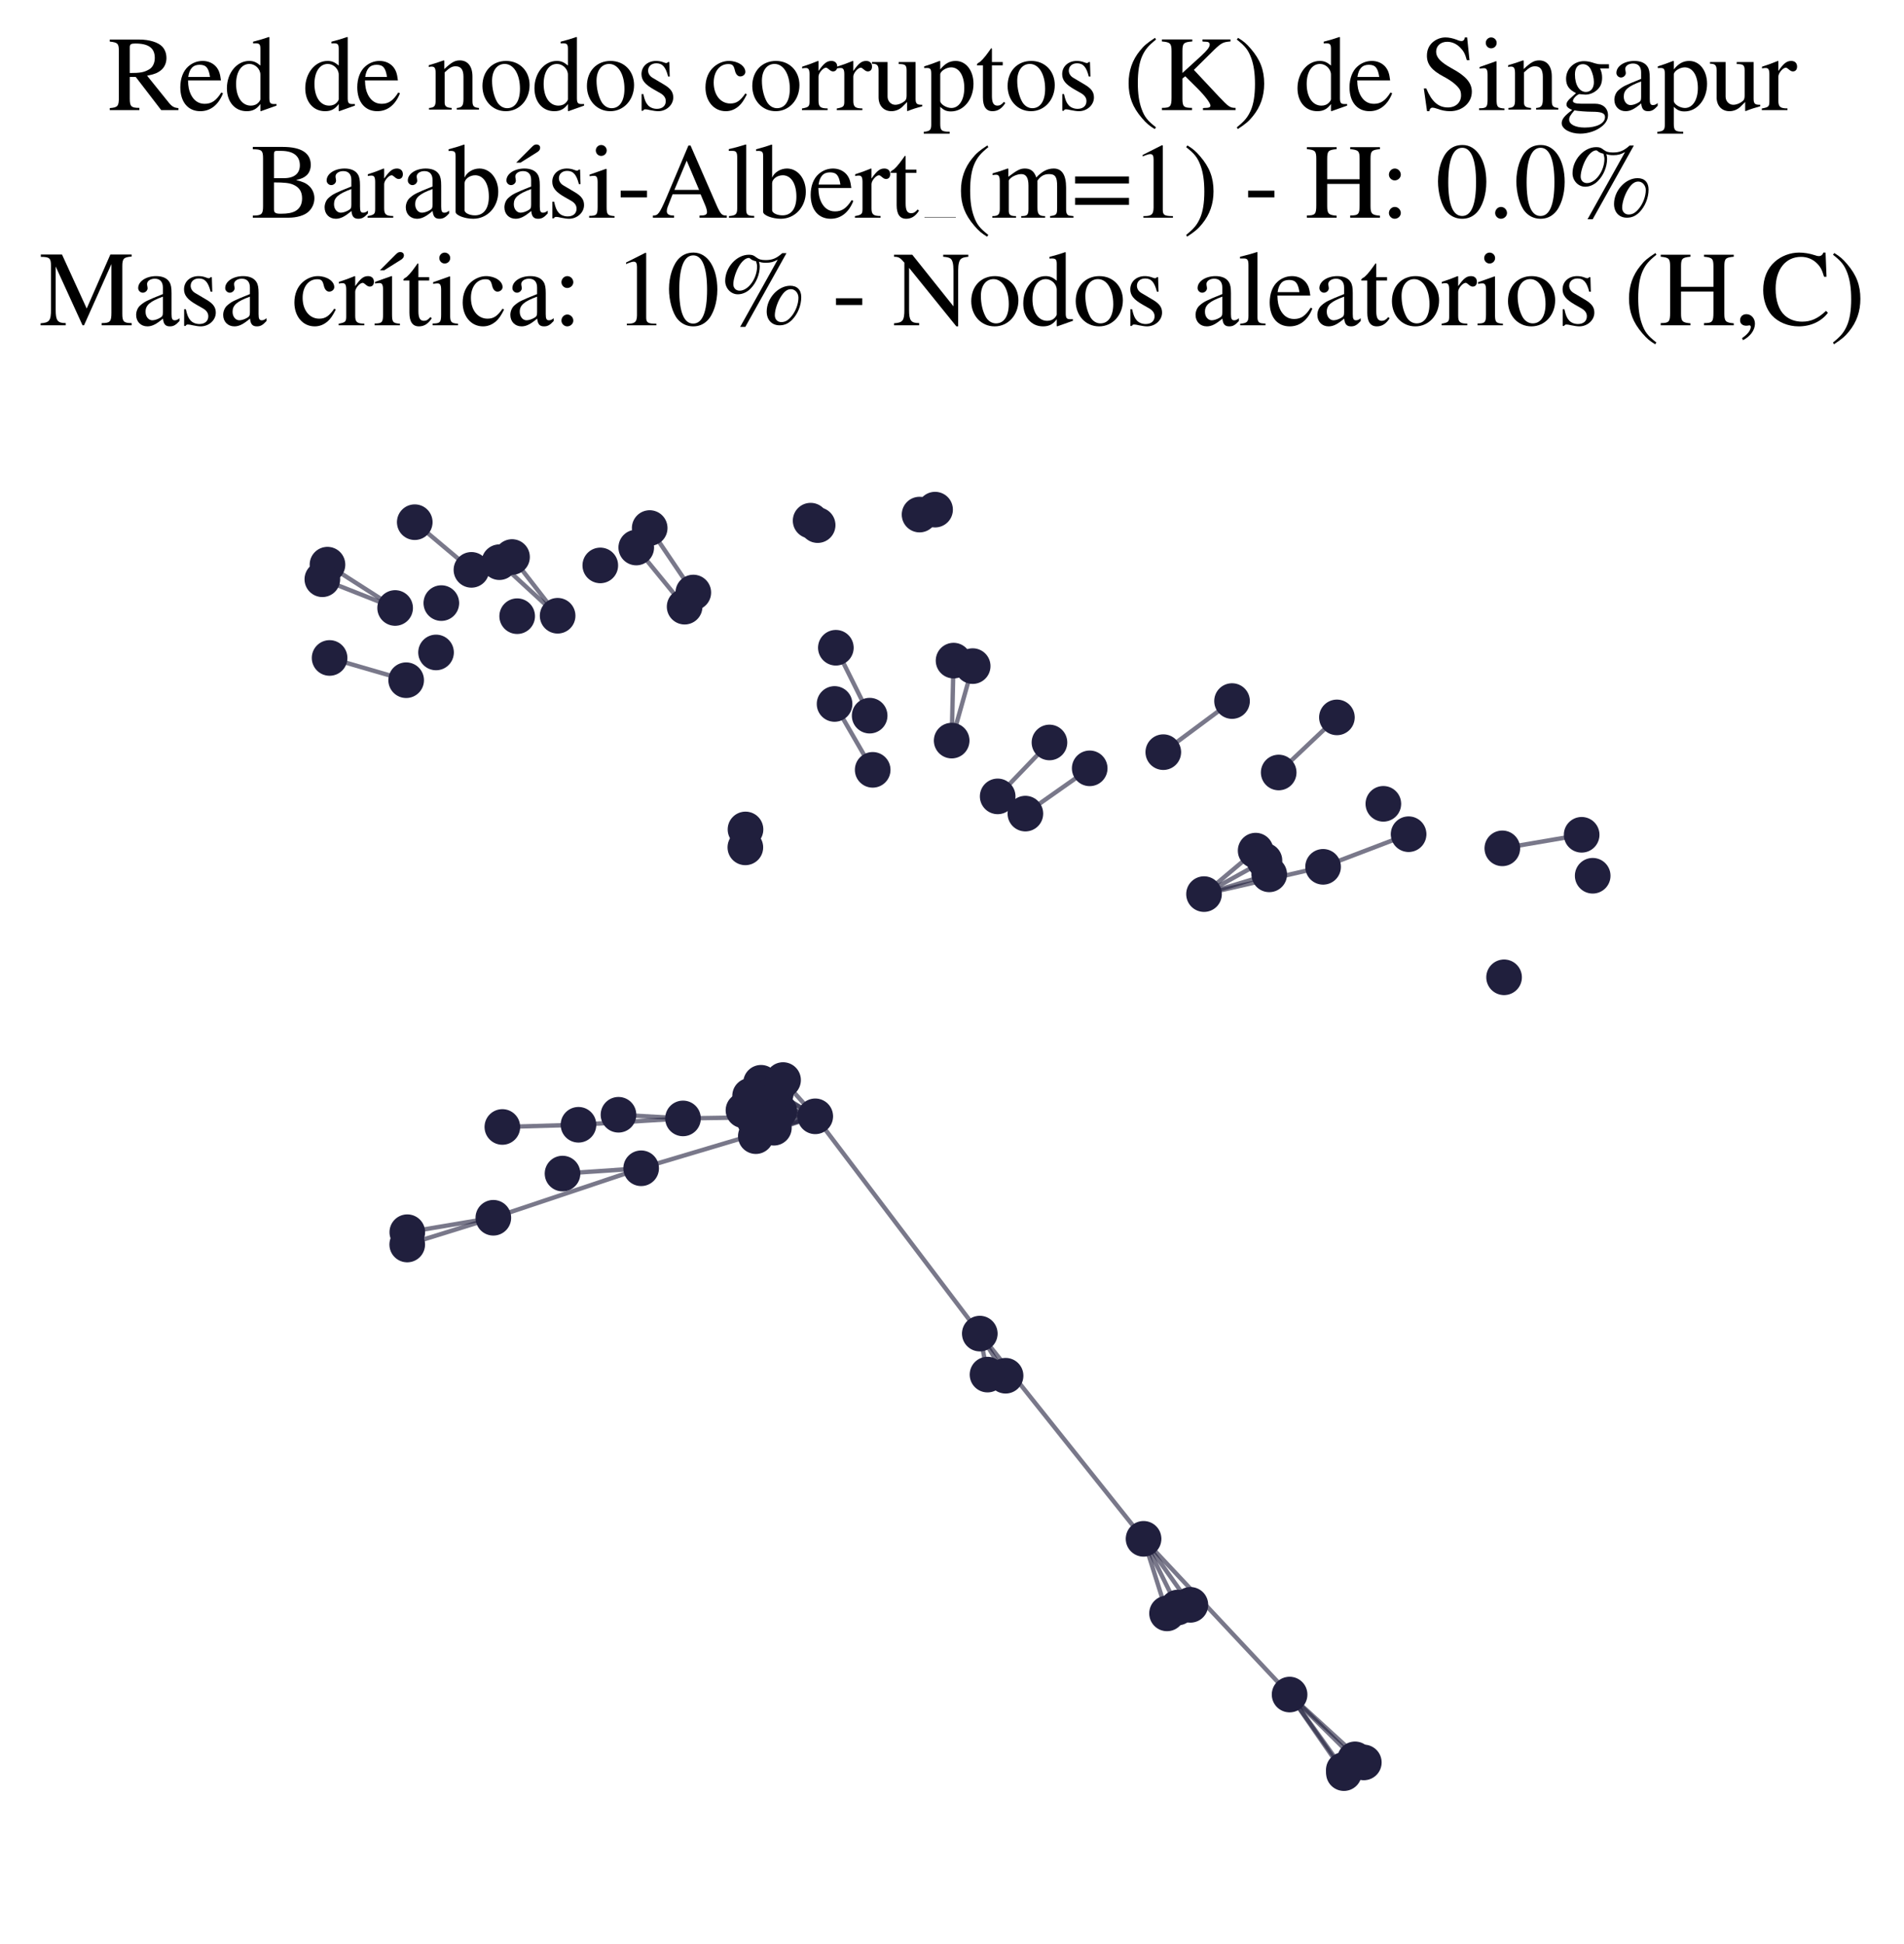 <?xml version="1.0" encoding="utf-8" standalone="no"?>
<!DOCTYPE svg PUBLIC "-//W3C//DTD SVG 1.1//EN"
  "http://www.w3.org/Graphics/SVG/1.1/DTD/svg11.dtd">
<svg xmlns:xlink="http://www.w3.org/1999/xlink" width="174.312pt" height="177.988pt" viewBox="0 0 174.312 177.988" xmlns="http://www.w3.org/2000/svg" version="1.1">
 <defs>
  <style type="text/css">*{stroke-linejoin: round; stroke-linecap: butt}</style>
 </defs>
 <g id="figure_1">
  <g id="patch_1">
   <path d="M 0 177.988 
L 174.312 177.988 
L 174.312 -0 
L 0 -0 
z
" style="fill: #ffffff"/>
  </g>
  <g id="axes_1">
   <g id="LineCollection_1">
    <path d="M 74.637 102.219 
L 69.674 99.147 
" clip-path="url(#p2486a48720)" style="fill: none; stroke: #201f3d; stroke-opacity: 0.6; stroke-width: 0.4"/>
    <path d="M 74.637 102.219 
L 58.698 106.976 
" clip-path="url(#p2486a48720)" style="fill: none; stroke: #201f3d; stroke-opacity: 0.6; stroke-width: 0.4"/>
    <path d="M 74.637 102.219 
L 68.672 100.341 
" clip-path="url(#p2486a48720)" style="fill: none; stroke: #201f3d; stroke-opacity: 0.6; stroke-width: 0.4"/>
    <path d="M 74.637 102.219 
L 62.529 102.411 
" clip-path="url(#p2486a48720)" style="fill: none; stroke: #201f3d; stroke-opacity: 0.6; stroke-width: 0.4"/>
    <path d="M 74.637 102.219 
L 89.701 122.115 
" clip-path="url(#p2486a48720)" style="fill: none; stroke: #201f3d; stroke-opacity: 0.6; stroke-width: 0.4"/>
    <path d="M 74.637 102.219 
L 68.065 101.669 
" clip-path="url(#p2486a48720)" style="fill: none; stroke: #201f3d; stroke-opacity: 0.6; stroke-width: 0.4"/>
    <path d="M 74.637 102.219 
L 71.349 101.745 
" clip-path="url(#p2486a48720)" style="fill: none; stroke: #201f3d; stroke-opacity: 0.6; stroke-width: 0.4"/>
    <path d="M 74.637 102.219 
L 69.197 104.035 
" clip-path="url(#p2486a48720)" style="fill: none; stroke: #201f3d; stroke-opacity: 0.6; stroke-width: 0.4"/>
    <path d="M 74.637 102.219 
L 69.11 102.649 
" clip-path="url(#p2486a48720)" style="fill: none; stroke: #201f3d; stroke-opacity: 0.6; stroke-width: 0.4"/>
    <path d="M 74.637 102.219 
L 71.028 100.102 
" clip-path="url(#p2486a48720)" style="fill: none; stroke: #201f3d; stroke-opacity: 0.6; stroke-width: 0.4"/>
    <path d="M 74.637 102.219 
L 71.69 98.898 
" clip-path="url(#p2486a48720)" style="fill: none; stroke: #201f3d; stroke-opacity: 0.6; stroke-width: 0.4"/>
    <path d="M 74.637 102.219 
L 70.002 101.039 
" clip-path="url(#p2486a48720)" style="fill: none; stroke: #201f3d; stroke-opacity: 0.6; stroke-width: 0.4"/>
    <path d="M 74.637 102.219 
L 70.85 103.264 
" clip-path="url(#p2486a48720)" style="fill: none; stroke: #201f3d; stroke-opacity: 0.6; stroke-width: 0.4"/>
    <path d="M 114.955 77.89 
L 110.229 81.871 
" clip-path="url(#p2486a48720)" style="fill: none; stroke: #201f3d; stroke-opacity: 0.6; stroke-width: 0.4"/>
    <path d="M 124.858 161.382 
L 118.063 155.167 
" clip-path="url(#p2486a48720)" style="fill: none; stroke: #201f3d; stroke-opacity: 0.6; stroke-width: 0.4"/>
    <path d="M 123.036 162.361 
L 118.063 155.167 
" clip-path="url(#p2486a48720)" style="fill: none; stroke: #201f3d; stroke-opacity: 0.6; stroke-width: 0.4"/>
    <path d="M 96.079 67.986 
L 91.338 72.923 
" clip-path="url(#p2486a48720)" style="fill: none; stroke: #201f3d; stroke-opacity: 0.6; stroke-width: 0.4"/>
    <path d="M 79.895 70.493 
L 76.405 64.46 
" clip-path="url(#p2486a48720)" style="fill: none; stroke: #201f3d; stroke-opacity: 0.6; stroke-width: 0.4"/>
    <path d="M 117.065 70.736 
L 122.395 65.69 
" clip-path="url(#p2486a48720)" style="fill: none; stroke: #201f3d; stroke-opacity: 0.6; stroke-width: 0.4"/>
    <path d="M 116.2 80.063 
L 110.229 81.871 
" clip-path="url(#p2486a48720)" style="fill: none; stroke: #201f3d; stroke-opacity: 0.6; stroke-width: 0.4"/>
    <path d="M 58.698 106.976 
L 45.165 111.508 
" clip-path="url(#p2486a48720)" style="fill: none; stroke: #201f3d; stroke-opacity: 0.6; stroke-width: 0.4"/>
    <path d="M 58.698 106.976 
L 51.5 107.461 
" clip-path="url(#p2486a48720)" style="fill: none; stroke: #201f3d; stroke-opacity: 0.6; stroke-width: 0.4"/>
    <path d="M 121.129 79.374 
L 110.229 81.871 
" clip-path="url(#p2486a48720)" style="fill: none; stroke: #201f3d; stroke-opacity: 0.6; stroke-width: 0.4"/>
    <path d="M 121.129 79.374 
L 128.958 76.386 
" clip-path="url(#p2486a48720)" style="fill: none; stroke: #201f3d; stroke-opacity: 0.6; stroke-width: 0.4"/>
    <path d="M 45.165 111.508 
L 37.289 112.83 
" clip-path="url(#p2486a48720)" style="fill: none; stroke: #201f3d; stroke-opacity: 0.6; stroke-width: 0.4"/>
    <path d="M 45.165 111.508 
L 37.282 113.958 
" clip-path="url(#p2486a48720)" style="fill: none; stroke: #201f3d; stroke-opacity: 0.6; stroke-width: 0.4"/>
    <path d="M 52.96 102.993 
L 62.529 102.411 
" clip-path="url(#p2486a48720)" style="fill: none; stroke: #201f3d; stroke-opacity: 0.6; stroke-width: 0.4"/>
    <path d="M 52.96 102.993 
L 45.991 103.194 
" clip-path="url(#p2486a48720)" style="fill: none; stroke: #201f3d; stroke-opacity: 0.6; stroke-width: 0.4"/>
    <path d="M 93.874 74.501 
L 99.763 70.355 
" clip-path="url(#p2486a48720)" style="fill: none; stroke: #201f3d; stroke-opacity: 0.6; stroke-width: 0.4"/>
    <path d="M 37.185 62.285 
L 30.175 60.248 
" clip-path="url(#p2486a48720)" style="fill: none; stroke: #201f3d; stroke-opacity: 0.6; stroke-width: 0.4"/>
    <path d="M 62.678 55.552 
L 58.249 50.136 
" clip-path="url(#p2486a48720)" style="fill: none; stroke: #201f3d; stroke-opacity: 0.6; stroke-width: 0.4"/>
    <path d="M 108.981 146.951 
L 104.694 140.907 
" clip-path="url(#p2486a48720)" style="fill: none; stroke: #201f3d; stroke-opacity: 0.6; stroke-width: 0.4"/>
    <path d="M 87.126 67.816 
L 89.05 60.994 
" clip-path="url(#p2486a48720)" style="fill: none; stroke: #201f3d; stroke-opacity: 0.6; stroke-width: 0.4"/>
    <path d="M 87.126 67.816 
L 87.299 60.491 
" clip-path="url(#p2486a48720)" style="fill: none; stroke: #201f3d; stroke-opacity: 0.6; stroke-width: 0.4"/>
    <path d="M 36.175 55.672 
L 29.981 51.704 
" clip-path="url(#p2486a48720)" style="fill: none; stroke: #201f3d; stroke-opacity: 0.6; stroke-width: 0.4"/>
    <path d="M 36.175 55.672 
L 29.511 53.041 
" clip-path="url(#p2486a48720)" style="fill: none; stroke: #201f3d; stroke-opacity: 0.6; stroke-width: 0.4"/>
    <path d="M 43.16 52.181 
L 37.971 47.815 
" clip-path="url(#p2486a48720)" style="fill: none; stroke: #201f3d; stroke-opacity: 0.6; stroke-width: 0.4"/>
    <path d="M 79.618 65.531 
L 76.523 59.312 
" clip-path="url(#p2486a48720)" style="fill: none; stroke: #201f3d; stroke-opacity: 0.6; stroke-width: 0.4"/>
    <path d="M 106.5 68.873 
L 112.794 64.194 
" clip-path="url(#p2486a48720)" style="fill: none; stroke: #201f3d; stroke-opacity: 0.6; stroke-width: 0.4"/>
    <path d="M 62.529 102.411 
L 56.623 102.076 
" clip-path="url(#p2486a48720)" style="fill: none; stroke: #201f3d; stroke-opacity: 0.6; stroke-width: 0.4"/>
    <path d="M 89.701 122.115 
L 104.694 140.907 
" clip-path="url(#p2486a48720)" style="fill: none; stroke: #201f3d; stroke-opacity: 0.6; stroke-width: 0.4"/>
    <path d="M 89.701 122.115 
L 90.407 125.869 
" clip-path="url(#p2486a48720)" style="fill: none; stroke: #201f3d; stroke-opacity: 0.6; stroke-width: 0.4"/>
    <path d="M 89.701 122.115 
L 92.062 125.973 
" clip-path="url(#p2486a48720)" style="fill: none; stroke: #201f3d; stroke-opacity: 0.6; stroke-width: 0.4"/>
    <path d="M 110.229 81.871 
L 115.763 78.802 
" clip-path="url(#p2486a48720)" style="fill: none; stroke: #201f3d; stroke-opacity: 0.6; stroke-width: 0.4"/>
    <path d="M 106.843 147.735 
L 104.694 140.907 
" clip-path="url(#p2486a48720)" style="fill: none; stroke: #201f3d; stroke-opacity: 0.6; stroke-width: 0.4"/>
    <path d="M 51.051 56.383 
L 45.718 51.478 
" clip-path="url(#p2486a48720)" style="fill: none; stroke: #201f3d; stroke-opacity: 0.6; stroke-width: 0.4"/>
    <path d="M 51.051 56.383 
L 46.877 51.005 
" clip-path="url(#p2486a48720)" style="fill: none; stroke: #201f3d; stroke-opacity: 0.6; stroke-width: 0.4"/>
    <path d="M 123.025 162.069 
L 118.063 155.167 
" clip-path="url(#p2486a48720)" style="fill: none; stroke: #201f3d; stroke-opacity: 0.6; stroke-width: 0.4"/>
    <path d="M 144.801 76.44 
L 137.538 77.681 
" clip-path="url(#p2486a48720)" style="fill: none; stroke: #201f3d; stroke-opacity: 0.6; stroke-width: 0.4"/>
    <path d="M 63.473 54.256 
L 59.48 48.352 
" clip-path="url(#p2486a48720)" style="fill: none; stroke: #201f3d; stroke-opacity: 0.6; stroke-width: 0.4"/>
    <path d="M 104.694 140.907 
L 118.063 155.167 
" clip-path="url(#p2486a48720)" style="fill: none; stroke: #201f3d; stroke-opacity: 0.6; stroke-width: 0.4"/>
    <path d="M 104.694 140.907 
L 107.814 147.2 
" clip-path="url(#p2486a48720)" style="fill: none; stroke: #201f3d; stroke-opacity: 0.6; stroke-width: 0.4"/>
    <path d="M 118.063 155.167 
L 124.052 161.099 
" clip-path="url(#p2486a48720)" style="fill: none; stroke: #201f3d; stroke-opacity: 0.6; stroke-width: 0.4"/>
   </g>
   <g id="PathCollection_1">
    <defs>
     <path id="m65f8887733" d="M 0 1.581 
C 0.419 1.581 0.822 1.415 1.118 1.118 
C 1.415 0.822 1.581 0.419 1.581 0 
C 1.581 -0.419 1.415 -0.822 1.118 -1.118 
C 0.822 -1.415 0.419 -1.581 0 -1.581 
C -0.419 -1.581 -0.822 -1.415 -1.118 -1.118 
C -1.415 -0.822 -1.581 -0.419 -1.581 0 
C -1.581 0.419 -1.415 0.822 -1.118 1.118 
C -0.822 1.415 -0.419 1.581 0 1.581 
z
" style="stroke: #201f3d; stroke-width: 0.1"/>
    </defs>
    <g clip-path="url(#p2486a48720)">
     <use xlink:href="#m65f8887733" x="46.877" y="51.005" style="fill: #201f3d; stroke: #201f3d; stroke-width: 0.1"/>
     <use xlink:href="#m65f8887733" x="91.338" y="72.923" style="fill: #201f3d; stroke: #201f3d; stroke-width: 0.1"/>
     <use xlink:href="#m65f8887733" x="37.289" y="112.83" style="fill: #201f3d; stroke: #201f3d; stroke-width: 0.1"/>
     <use xlink:href="#m65f8887733" x="71.349" y="101.745" style="fill: #201f3d; stroke: #201f3d; stroke-width: 0.1"/>
     <use xlink:href="#m65f8887733" x="124.052" y="161.099" style="fill: #201f3d; stroke: #201f3d; stroke-width: 0.1"/>
     <use xlink:href="#m65f8887733" x="58.698" y="106.976" style="fill: #201f3d; stroke: #201f3d; stroke-width: 0.1"/>
     <use xlink:href="#m65f8887733" x="104.694" y="140.907" style="fill: #201f3d; stroke: #201f3d; stroke-width: 0.1"/>
     <use xlink:href="#m65f8887733" x="68.065" y="101.669" style="fill: #201f3d; stroke: #201f3d; stroke-width: 0.1"/>
     <use xlink:href="#m65f8887733" x="114.955" y="77.89" style="fill: #201f3d; stroke: #201f3d; stroke-width: 0.1"/>
     <use xlink:href="#m65f8887733" x="89.701" y="122.115" style="fill: #201f3d; stroke: #201f3d; stroke-width: 0.1"/>
     <use xlink:href="#m65f8887733" x="112.794" y="64.194" style="fill: #201f3d; stroke: #201f3d; stroke-width: 0.1"/>
     <use xlink:href="#m65f8887733" x="123.025" y="162.069" style="fill: #201f3d; stroke: #201f3d; stroke-width: 0.1"/>
     <use xlink:href="#m65f8887733" x="76.405" y="64.46" style="fill: #201f3d; stroke: #201f3d; stroke-width: 0.1"/>
     <use xlink:href="#m65f8887733" x="69.674" y="99.147" style="fill: #201f3d; stroke: #201f3d; stroke-width: 0.1"/>
     <use xlink:href="#m65f8887733" x="45.165" y="111.508" style="fill: #201f3d; stroke: #201f3d; stroke-width: 0.1"/>
     <use xlink:href="#m65f8887733" x="124.858" y="161.382" style="fill: #201f3d; stroke: #201f3d; stroke-width: 0.1"/>
     <use xlink:href="#m65f8887733" x="71.028" y="100.102" style="fill: #201f3d; stroke: #201f3d; stroke-width: 0.1"/>
     <use xlink:href="#m65f8887733" x="87.126" y="67.816" style="fill: #201f3d; stroke: #201f3d; stroke-width: 0.1"/>
     <use xlink:href="#m65f8887733" x="51.5" y="107.461" style="fill: #201f3d; stroke: #201f3d; stroke-width: 0.1"/>
     <use xlink:href="#m65f8887733" x="145.812" y="80.191" style="fill: #201f3d; stroke: #201f3d; stroke-width: 0.1"/>
     <use xlink:href="#m65f8887733" x="144.801" y="76.44" style="fill: #201f3d; stroke: #201f3d; stroke-width: 0.1"/>
     <use xlink:href="#m65f8887733" x="107.814" y="147.2" style="fill: #201f3d; stroke: #201f3d; stroke-width: 0.1"/>
     <use xlink:href="#m65f8887733" x="51.051" y="56.383" style="fill: #201f3d; stroke: #201f3d; stroke-width: 0.1"/>
     <use xlink:href="#m65f8887733" x="92.062" y="125.973" style="fill: #201f3d; stroke: #201f3d; stroke-width: 0.1"/>
     <use xlink:href="#m65f8887733" x="52.96" y="102.993" style="fill: #201f3d; stroke: #201f3d; stroke-width: 0.1"/>
     <use xlink:href="#m65f8887733" x="39.92" y="59.743" style="fill: #201f3d; stroke: #201f3d; stroke-width: 0.1"/>
     <use xlink:href="#m65f8887733" x="68.237" y="77.592" style="fill: #201f3d; stroke: #201f3d; stroke-width: 0.1"/>
     <use xlink:href="#m65f8887733" x="110.229" y="81.871" style="fill: #201f3d; stroke: #201f3d; stroke-width: 0.1"/>
     <use xlink:href="#m65f8887733" x="58.249" y="50.136" style="fill: #201f3d; stroke: #201f3d; stroke-width: 0.1"/>
     <use xlink:href="#m65f8887733" x="106.5" y="68.873" style="fill: #201f3d; stroke: #201f3d; stroke-width: 0.1"/>
     <use xlink:href="#m65f8887733" x="121.129" y="79.374" style="fill: #201f3d; stroke: #201f3d; stroke-width: 0.1"/>
     <use xlink:href="#m65f8887733" x="79.895" y="70.493" style="fill: #201f3d; stroke: #201f3d; stroke-width: 0.1"/>
     <use xlink:href="#m65f8887733" x="47.348" y="56.423" style="fill: #201f3d; stroke: #201f3d; stroke-width: 0.1"/>
     <use xlink:href="#m65f8887733" x="93.874" y="74.501" style="fill: #201f3d; stroke: #201f3d; stroke-width: 0.1"/>
     <use xlink:href="#m65f8887733" x="118.063" y="155.167" style="fill: #201f3d; stroke: #201f3d; stroke-width: 0.1"/>
     <use xlink:href="#m65f8887733" x="137.538" y="77.681" style="fill: #201f3d; stroke: #201f3d; stroke-width: 0.1"/>
     <use xlink:href="#m65f8887733" x="30.175" y="60.248" style="fill: #201f3d; stroke: #201f3d; stroke-width: 0.1"/>
     <use xlink:href="#m65f8887733" x="115.763" y="78.802" style="fill: #201f3d; stroke: #201f3d; stroke-width: 0.1"/>
     <use xlink:href="#m65f8887733" x="117.065" y="70.736" style="fill: #201f3d; stroke: #201f3d; stroke-width: 0.1"/>
     <use xlink:href="#m65f8887733" x="74.637" y="102.219" style="fill: #201f3d; stroke: #201f3d; stroke-width: 0.1"/>
     <use xlink:href="#m65f8887733" x="59.48" y="48.352" style="fill: #201f3d; stroke: #201f3d; stroke-width: 0.1"/>
     <use xlink:href="#m65f8887733" x="70.002" y="101.039" style="fill: #201f3d; stroke: #201f3d; stroke-width: 0.1"/>
     <use xlink:href="#m65f8887733" x="128.958" y="76.386" style="fill: #201f3d; stroke: #201f3d; stroke-width: 0.1"/>
     <use xlink:href="#m65f8887733" x="74.213" y="47.676" style="fill: #201f3d; stroke: #201f3d; stroke-width: 0.1"/>
     <use xlink:href="#m65f8887733" x="69.11" y="102.649" style="fill: #201f3d; stroke: #201f3d; stroke-width: 0.1"/>
     <use xlink:href="#m65f8887733" x="106.843" y="147.735" style="fill: #201f3d; stroke: #201f3d; stroke-width: 0.1"/>
     <use xlink:href="#m65f8887733" x="123.036" y="162.361" style="fill: #201f3d; stroke: #201f3d; stroke-width: 0.1"/>
     <use xlink:href="#m65f8887733" x="62.678" y="55.552" style="fill: #201f3d; stroke: #201f3d; stroke-width: 0.1"/>
     <use xlink:href="#m65f8887733" x="37.282" y="113.958" style="fill: #201f3d; stroke: #201f3d; stroke-width: 0.1"/>
     <use xlink:href="#m65f8887733" x="69.197" y="104.035" style="fill: #201f3d; stroke: #201f3d; stroke-width: 0.1"/>
     <use xlink:href="#m65f8887733" x="71.69" y="98.898" style="fill: #201f3d; stroke: #201f3d; stroke-width: 0.1"/>
     <use xlink:href="#m65f8887733" x="36.175" y="55.672" style="fill: #201f3d; stroke: #201f3d; stroke-width: 0.1"/>
     <use xlink:href="#m65f8887733" x="29.981" y="51.704" style="fill: #201f3d; stroke: #201f3d; stroke-width: 0.1"/>
     <use xlink:href="#m65f8887733" x="37.971" y="47.815" style="fill: #201f3d; stroke: #201f3d; stroke-width: 0.1"/>
     <use xlink:href="#m65f8887733" x="68.251" y="75.95" style="fill: #201f3d; stroke: #201f3d; stroke-width: 0.1"/>
     <use xlink:href="#m65f8887733" x="79.618" y="65.531" style="fill: #201f3d; stroke: #201f3d; stroke-width: 0.1"/>
     <use xlink:href="#m65f8887733" x="87.299" y="60.491" style="fill: #201f3d; stroke: #201f3d; stroke-width: 0.1"/>
     <use xlink:href="#m65f8887733" x="68.672" y="100.341" style="fill: #201f3d; stroke: #201f3d; stroke-width: 0.1"/>
     <use xlink:href="#m65f8887733" x="37.185" y="62.285" style="fill: #201f3d; stroke: #201f3d; stroke-width: 0.1"/>
     <use xlink:href="#m65f8887733" x="96.079" y="67.986" style="fill: #201f3d; stroke: #201f3d; stroke-width: 0.1"/>
     <use xlink:href="#m65f8887733" x="116.2" y="80.063" style="fill: #201f3d; stroke: #201f3d; stroke-width: 0.1"/>
     <use xlink:href="#m65f8887733" x="45.991" y="103.194" style="fill: #201f3d; stroke: #201f3d; stroke-width: 0.1"/>
     <use xlink:href="#m65f8887733" x="29.511" y="53.041" style="fill: #201f3d; stroke: #201f3d; stroke-width: 0.1"/>
     <use xlink:href="#m65f8887733" x="70.85" y="103.264" style="fill: #201f3d; stroke: #201f3d; stroke-width: 0.1"/>
     <use xlink:href="#m65f8887733" x="62.529" y="102.411" style="fill: #201f3d; stroke: #201f3d; stroke-width: 0.1"/>
     <use xlink:href="#m65f8887733" x="43.16" y="52.181" style="fill: #201f3d; stroke: #201f3d; stroke-width: 0.1"/>
     <use xlink:href="#m65f8887733" x="56.623" y="102.076" style="fill: #201f3d; stroke: #201f3d; stroke-width: 0.1"/>
     <use xlink:href="#m65f8887733" x="45.718" y="51.478" style="fill: #201f3d; stroke: #201f3d; stroke-width: 0.1"/>
     <use xlink:href="#m65f8887733" x="63.473" y="54.256" style="fill: #201f3d; stroke: #201f3d; stroke-width: 0.1"/>
     <use xlink:href="#m65f8887733" x="74.856" y="48.084" style="fill: #201f3d; stroke: #201f3d; stroke-width: 0.1"/>
     <use xlink:href="#m65f8887733" x="108.981" y="146.951" style="fill: #201f3d; stroke: #201f3d; stroke-width: 0.1"/>
     <use xlink:href="#m65f8887733" x="137.699" y="89.489" style="fill: #201f3d; stroke: #201f3d; stroke-width: 0.1"/>
     <use xlink:href="#m65f8887733" x="126.646" y="73.605" style="fill: #201f3d; stroke: #201f3d; stroke-width: 0.1"/>
     <use xlink:href="#m65f8887733" x="99.763" y="70.355" style="fill: #201f3d; stroke: #201f3d; stroke-width: 0.1"/>
     <use xlink:href="#m65f8887733" x="40.404" y="55.224" style="fill: #201f3d; stroke: #201f3d; stroke-width: 0.1"/>
     <use xlink:href="#m65f8887733" x="122.395" y="65.69" style="fill: #201f3d; stroke: #201f3d; stroke-width: 0.1"/>
     <use xlink:href="#m65f8887733" x="84.186" y="47.119" style="fill: #201f3d; stroke: #201f3d; stroke-width: 0.1"/>
     <use xlink:href="#m65f8887733" x="76.523" y="59.312" style="fill: #201f3d; stroke: #201f3d; stroke-width: 0.1"/>
     <use xlink:href="#m65f8887733" x="54.957" y="51.774" style="fill: #201f3d; stroke: #201f3d; stroke-width: 0.1"/>
     <use xlink:href="#m65f8887733" x="90.407" y="125.869" style="fill: #201f3d; stroke: #201f3d; stroke-width: 0.1"/>
     <use xlink:href="#m65f8887733" x="89.05" y="60.994" style="fill: #201f3d; stroke: #201f3d; stroke-width: 0.1"/>
     <use xlink:href="#m65f8887733" x="85.607" y="46.666" style="fill: #201f3d; stroke: #201f3d; stroke-width: 0.1"/>
    </g>
   </g>
   <g id="text_1">
    <!-- Red de nodos corruptos (K) de Singapur -->
    <g transform="translate(9.883 10.084) scale(0.096 -0.096)">
     <defs>
      <path id="NimbusRomNo9L-Regu-52" d="M 4218 121 
C 3974 140 3846 205 3661 424 
L 2342 2061 
C 2771 2143 2963 2219 3174 2388 
C 3379 2553 3501 2818 3501 3113 
C 3501 3385 3418 3618 3251 3801 
C 3008 4059 2477 4224 1875 4224 
L 109 4224 
L 109 4102 
C 589 4051 653 3981 653 3528 
L 653 765 
C 653 236 589 159 109 121 
L 109 0 
L 1882 0 
L 1882 134 
C 1389 134 1306 219 1306 692 
L 1306 1984 
L 1664 1984 
L 3187 0 
L 4218 0 
L 4218 121 
z
M 1306 3762 
C 1306 3937 1376 3987 1632 3987 
C 2432 3987 2803 3716 2803 3123 
C 2803 2807 2669 2542 2438 2423 
C 2144 2258 1920 2221 1306 2221 
L 1306 3762 
z
" transform="scale(0.016)"/>
      <path id="NimbusRomNo9L-Regu-65" d="M 2611 1053 
C 2304 564 2029 378 1619 378 
C 1254 378 979 564 794 930 
C 678 1174 634 1386 621 1779 
L 2592 1779 
C 2541 2193 2477 2377 2317 2581 
C 2125 2811 1830 2944 1498 2944 
C 1178 2944 877 2829 634 2611 
C 333 2349 160 1894 160 1370 
C 160 486 621 -64 1357 -64 
C 1965 -64 2445 315 2714 1008 
L 2611 1053 
z
M 634 1984 
C 704 2479 922 2714 1312 2714 
C 1702 2714 1856 2535 1939 1984 
L 634 1984 
z
" transform="scale(0.016)"/>
      <path id="NimbusRomNo9L-Regu-64" d="M 2202 -64 
L 3142 269 
L 3142 365 
C 3027 365 3014 365 2995 365 
C 2765 365 2714 435 2714 731 
L 2714 4364 
L 2682 4377 
C 2374 4268 2150 4204 1741 4096 
L 1741 3994 
C 1792 4000 1830 4000 1882 4000 
C 2118 4000 2176 3936 2176 3672 
L 2176 2669 
C 1933 2874 1760 2944 1504 2944 
C 768 2944 173 2221 173 1312 
C 173 493 653 -64 1357 -64 
C 1715 -64 1958 64 2176 365 
L 2176 -45 
L 2202 -64 
z
M 2176 653 
C 2176 608 2131 531 2067 461 
C 1952 333 1792 269 1606 269 
C 1075 269 723 781 723 1568 
C 723 2291 1037 2765 1523 2765 
C 1862 2765 2176 2464 2176 2125 
L 2176 653 
z
" transform="scale(0.016)"/>
      <path id="NimbusRomNo9L-Regu-6e" d="M 102 2579 
C 141 2598 205 2605 275 2605 
C 454 2605 512 2509 512 2195 
L 512 608 
C 512 243 442 154 115 128 
L 115 32 
L 1472 32 
L 1472 128 
C 1146 154 1050 230 1050 461 
L 1050 2259 
C 1357 2547 1498 2624 1709 2624 
C 2022 2624 2176 2426 2176 2003 
L 2176 666 
C 2176 262 2093 154 1773 128 
L 1773 32 
L 3104 32 
L 3104 128 
C 2790 160 2714 237 2714 550 
L 2714 2016 
C 2714 2618 2432 2976 1958 2976 
C 1664 2976 1466 2867 1030 2458 
L 1030 2963 
L 986 2976 
C 672 2861 454 2790 102 2688 
L 102 2579 
z
" transform="scale(0.016)"/>
      <path id="NimbusRomNo9L-Regu-6f" d="M 1600 2944 
C 768 2944 186 2330 186 1446 
C 186 582 781 -64 1587 -64 
C 2394 -64 3008 614 3008 1498 
C 3008 2336 2419 2944 1600 2944 
z
M 1517 2765 
C 2054 2765 2432 2150 2432 1274 
C 2432 550 2144 115 1664 115 
C 1414 115 1178 269 1043 525 
C 864 858 762 1306 762 1760 
C 762 2368 1062 2765 1517 2765 
z
" transform="scale(0.016)"/>
      <path id="NimbusRomNo9L-Regu-73" d="M 2016 2010 
L 1990 2880 
L 1920 2880 
L 1907 2867 
C 1850 2822 1843 2816 1818 2816 
C 1779 2816 1715 2829 1645 2861 
C 1504 2915 1363 2944 1197 2944 
C 691 2944 326 2616 326 2154 
C 326 1796 531 1539 1075 1231 
L 1446 1020 
C 1670 892 1779 737 1779 539 
C 1779 256 1574 77 1248 77 
C 1030 77 832 159 710 298 
C 576 455 518 600 435 960 
L 333 960 
L 333 -39 
L 416 -39 
C 461 33 486 48 563 48 
C 621 48 710 35 858 -2 
C 1037 -39 1210 -64 1325 -64 
C 1818 -64 2227 308 2227 757 
C 2227 1077 2074 1289 1690 1520 
L 998 1930 
C 819 2033 723 2194 723 2367 
C 723 2624 922 2803 1216 2803 
C 1581 2803 1773 2583 1920 2010 
L 2016 2010 
z
" transform="scale(0.016)"/>
      <path id="NimbusRomNo9L-Regu-63" d="M 2547 998 
C 2240 550 2010 397 1645 397 
C 1062 397 653 909 653 1645 
C 653 2304 1005 2758 1523 2758 
C 1754 2758 1837 2688 1901 2451 
L 1939 2310 
C 1990 2131 2106 2016 2240 2016 
C 2406 2016 2547 2138 2547 2285 
C 2547 2643 2099 2944 1562 2944 
C 1248 2944 922 2816 659 2586 
C 339 2304 160 1869 160 1363 
C 160 531 666 -64 1376 -64 
C 1664 -64 1920 38 2150 237 
C 2323 390 2445 563 2637 941 
L 2547 998 
z
" transform="scale(0.016)"/>
      <path id="NimbusRomNo9L-Regu-72" d="M 45 2496 
C 134 2515 192 2522 269 2522 
C 429 2522 486 2419 486 2138 
L 486 538 
C 486 218 442 173 32 96 
L 32 0 
L 1568 0 
L 1568 102 
C 1133 102 1024 199 1024 565 
L 1024 2013 
C 1024 2219 1299 2541 1472 2541 
C 1510 2541 1568 2509 1638 2445 
C 1741 2355 1811 2317 1894 2317 
C 2048 2317 2144 2426 2144 2605 
C 2144 2816 2010 2944 1792 2944 
C 1523 2944 1338 2797 1024 2343 
L 1024 2931 
L 992 2944 
C 653 2803 422 2721 45 2599 
L 45 2496 
z
" transform="scale(0.016)"/>
      <path id="NimbusRomNo9L-Regu-75" d="M 3066 320 
L 3034 320 
C 2739 320 2669 390 2669 685 
L 2669 2880 
L 1658 2880 
L 1658 2758 
C 2054 2758 2131 2694 2131 2375 
L 2131 875 
C 2131 697 2099 607 2010 537 
C 1837 397 1638 320 1446 320 
C 1197 320 992 537 992 805 
L 992 2880 
L 58 2880 
L 58 2778 
C 365 2778 454 2682 454 2387 
L 454 770 
C 454 263 762 -64 1229 -64 
C 1466 -64 1715 38 1888 211 
L 2163 486 
L 2163 -45 
L 2189 -58 
C 2509 70 2739 141 3066 230 
L 3066 320 
z
" transform="scale(0.016)"/>
      <path id="NimbusRomNo9L-Regu-70" d="M 58 2516 
C 115 2522 160 2522 218 2522 
C 435 2522 480 2458 480 2155 
L 480 -855 
C 480 -1189 410 -1261 32 -1299 
L 32 -1408 
L 1581 -1408 
L 1581 -1293 
C 1101 -1293 1018 -1222 1018 -816 
L 1018 199 
C 1242 -13 1395 -77 1664 -77 
C 2419 -77 3008 643 3008 1575 
C 3008 2372 2560 2944 1939 2944 
C 1581 2944 1299 2784 1018 2438 
L 1018 2931 
L 979 2944 
C 634 2810 410 2726 58 2618 
L 58 2516 
z
M 1018 2136 
C 1018 2329 1376 2560 1670 2560 
C 2144 2560 2458 2071 2458 1324 
C 2458 611 2144 128 1683 128 
C 1382 128 1018 359 1018 552 
L 1018 2136 
z
" transform="scale(0.016)"/>
      <path id="NimbusRomNo9L-Regu-74" d="M 1632 2880 
L 986 2880 
L 986 3622 
C 986 3686 979 3706 941 3706 
C 896 3648 858 3590 813 3526 
C 570 3174 294 2867 192 2841 
C 122 2794 83 2748 83 2715 
C 83 2695 90 2682 109 2682 
L 448 2682 
L 448 751 
C 448 212 640 -64 1018 -64 
C 1331 -64 1574 90 1786 423 
L 1702 493 
C 1568 333 1459 269 1318 269 
C 1082 269 986 443 986 847 
L 986 2682 
L 1632 2682 
L 1632 2880 
z
" transform="scale(0.016)"/>
      <path id="NimbusRomNo9L-Regu-28" d="M 1888 4326 
C 1414 4019 1222 3853 986 3558 
C 531 3002 307 2362 307 1613 
C 307 800 544 173 1107 -480 
C 1370 -787 1536 -928 1869 -1133 
L 1946 -1030 
C 1434 -627 1254 -403 1082 77 
C 928 506 858 992 858 1632 
C 858 2304 941 2829 1114 3226 
C 1293 3622 1485 3853 1946 4224 
L 1888 4326 
z
" transform="scale(0.016)"/>
      <path id="NimbusRomNo9L-Regu-4b" d="M 2643 4109 
C 2720 4096 2784 4096 2810 4096 
C 3002 4096 3078 4045 3078 3917 
C 3078 3775 2931 3583 2579 3257 
L 1446 2224 
L 1446 3534 
C 1446 4000 1517 4071 2035 4109 
L 2035 4231 
L 218 4231 
L 218 4109 
C 717 4071 794 3988 794 3531 
L 794 750 
C 794 217 723 134 218 134 
L 218 0 
L 2022 0 
L 2022 134 
C 1523 134 1446 211 1446 683 
L 1446 1891 
L 1613 2026 
L 2291 1355 
C 2778 876 3123 422 3123 269 
C 3123 179 3034 134 2854 134 
C 2822 134 2752 134 2675 121 
L 2675 0 
L 4627 0 
L 4627 134 
C 4294 134 4205 198 3622 816 
L 2131 2409 
L 3347 3611 
C 3782 4026 3885 4077 4320 4109 
L 4320 4231 
L 2643 4231 
L 2643 4109 
z
" transform="scale(0.016)"/>
      <path id="NimbusRomNo9L-Regu-29" d="M 243 -1133 
C 717 -826 909 -659 1146 -365 
C 1600 192 1824 832 1824 1581 
C 1824 2400 1587 3021 1024 3674 
C 762 3981 595 4122 262 4326 
L 186 4224 
C 698 3821 870 3597 1050 3117 
C 1203 2688 1274 2202 1274 1562 
C 1274 896 1190 365 1018 -26 
C 838 -429 646 -659 186 -1030 
L 243 -1133 
z
" transform="scale(0.016)"/>
      <path id="NimbusRomNo9L-Regu-53" d="M 2861 4352 
L 2726 4352 
C 2701 4205 2630 4135 2522 4135 
C 2458 4135 2349 4160 2240 4212 
C 2003 4301 1766 4352 1562 4352 
C 1286 4352 1005 4244 794 4058 
C 570 3859 454 3590 454 3256 
C 454 2743 736 2385 1453 2006 
C 1914 1763 2246 1499 2406 1256 
C 2464 1173 2496 1038 2496 884 
C 2496 454 2176 160 1709 160 
C 1139 160 736 513 416 1296 
L 269 1296 
L 461 -64 
L 602 -64 
C 608 57 685 147 781 147 
C 851 147 960 122 1082 79 
C 1325 -14 1581 -64 1837 -64 
C 2573 -64 3142 442 3142 1101 
C 3142 1626 2790 2042 1946 2496 
C 1274 2868 1005 3149 1005 3495 
C 1005 3847 1274 4090 1670 4090 
C 1958 4090 2227 3968 2451 3738 
C 2650 3533 2739 3367 2842 2989 
L 3002 2989 
L 2861 4352 
z
" transform="scale(0.016)"/>
      <path id="NimbusRomNo9L-Regu-69" d="M 1120 2929 
L 128 2579 
L 128 2484 
L 179 2490 
C 256 2502 339 2509 397 2509 
C 550 2509 608 2406 608 2125 
L 608 640 
C 608 179 544 109 102 109 
L 102 0 
L 1619 0 
L 1619 96 
C 1197 128 1146 191 1146 650 
L 1146 2910 
L 1120 2929 
z
M 819 4352 
C 646 4352 499 4205 499 4026 
C 499 3847 640 3699 819 3699 
C 1005 3699 1152 3840 1152 4026 
C 1152 4205 1005 4352 819 4352 
z
" transform="scale(0.016)"/>
      <path id="NimbusRomNo9L-Regu-67" d="M 3008 2496 
L 3008 2746 
L 2515 2746 
C 2387 2746 2291 2763 2163 2802 
L 2022 2847 
C 1850 2903 1677 2931 1510 2931 
C 915 2931 442 2467 442 1881 
C 442 1476 614 1230 1037 1018 
C 915 906 800 799 762 768 
C 550 588 467 463 467 338 
C 467 206 544 131 806 6 
C 352 -329 179 -543 179 -781 
C 179 -1124 678 -1408 1286 -1408 
C 1766 -1408 2266 -1238 2598 -962 
C 2842 -759 2950 -548 2950 -299 
C 2950 108 2650 384 2176 384 
L 1350 384 
C 1011 384 851 443 851 548 
C 851 678 1062 908 1235 960 
C 1293 953 1338 947 1357 947 
C 1478 934 1562 928 1600 928 
C 1837 928 2093 1026 2291 1203 
C 2502 1387 2598 1617 2598 1945 
C 2598 2135 2566 2286 2477 2496 
L 3008 2496 
z
M 941 -13 
C 1152 -58 1664 -96 1978 -96 
C 2560 -96 2771 -180 2771 -414 
C 2771 -791 2285 -1043 1562 -1043 
C 998 -1043 627 -855 627 -570 
C 627 -420 672 -336 941 -13 
z
M 973 2145 
C 973 2526 1152 2752 1446 2752 
C 1645 2752 1811 2642 1914 2449 
C 2029 2223 2106 1927 2106 1675 
C 2106 1314 1920 1088 1626 1088 
C 1242 1088 973 1507 973 2126 
L 973 2145 
z
" transform="scale(0.016)"/>
      <path id="NimbusRomNo9L-Regu-61" d="M 2829 423 
C 2720 333 2643 301 2547 301 
C 2400 301 2355 390 2355 672 
L 2355 1920 
C 2355 2253 2323 2438 2227 2592 
C 2086 2822 1811 2944 1434 2944 
C 832 2944 358 2630 358 2227 
C 358 2080 486 1952 634 1952 
C 787 1952 922 2080 922 2221 
C 922 2246 915 2278 909 2323 
C 896 2381 890 2432 890 2477 
C 890 2650 1094 2790 1350 2790 
C 1664 2790 1837 2605 1837 2259 
L 1837 1869 
C 851 1472 742 1421 467 1178 
C 326 1050 237 832 237 621 
C 237 218 518 -64 909 -64 
C 1190 -64 1453 70 1843 403 
C 1875 70 1990 -64 2253 -64 
C 2470 -64 2605 13 2829 256 
L 2829 423 
z
M 1837 783 
C 1837 584 1805 526 1670 449 
C 1517 359 1338 301 1203 301 
C 979 301 800 520 800 796 
L 800 822 
C 800 1201 1062 1433 1837 1715 
L 1837 783 
z
" transform="scale(0.016)"/>
     </defs>
     <use xlink:href="#NimbusRomNo9L-Regu-52" transform="scale(0.996)"/>
     <use xlink:href="#NimbusRomNo9L-Regu-65" transform="translate(66.45 0) scale(0.996)"/>
     <use xlink:href="#NimbusRomNo9L-Regu-64" transform="translate(110.684 0) scale(0.996)"/>
     <use xlink:href="#NimbusRomNo9L-Regu-64" transform="translate(185.403 0) scale(0.996)"/>
     <use xlink:href="#NimbusRomNo9L-Regu-65" transform="translate(235.217 0) scale(0.996)"/>
     <use xlink:href="#NimbusRomNo9L-Regu-6e" transform="translate(304.357 0) scale(0.996)"/>
     <use xlink:href="#NimbusRomNo9L-Regu-6f" transform="translate(354.17 0) scale(0.996)"/>
     <use xlink:href="#NimbusRomNo9L-Regu-64" transform="translate(403.983 0) scale(0.996)"/>
     <use xlink:href="#NimbusRomNo9L-Regu-6f" transform="translate(453.796 0) scale(0.996)"/>
     <use xlink:href="#NimbusRomNo9L-Regu-73" transform="translate(503.61 0) scale(0.996)"/>
     <use xlink:href="#NimbusRomNo9L-Regu-63" transform="translate(567.27 0) scale(0.996)"/>
     <use xlink:href="#NimbusRomNo9L-Regu-6f" transform="translate(611.503 0) scale(0.996)"/>
     <use xlink:href="#NimbusRomNo9L-Regu-72" transform="translate(661.317 0) scale(0.996)"/>
     <use xlink:href="#NimbusRomNo9L-Regu-72" transform="translate(694.492 0) scale(0.996)"/>
     <use xlink:href="#NimbusRomNo9L-Regu-75" transform="translate(727.667 0) scale(0.996)"/>
     <use xlink:href="#NimbusRomNo9L-Regu-70" transform="translate(777.48 0) scale(0.996)"/>
     <use xlink:href="#NimbusRomNo9L-Regu-74" transform="translate(827.294 0) scale(0.996)"/>
     <use xlink:href="#NimbusRomNo9L-Regu-6f" transform="translate(854.989 0) scale(0.996)"/>
     <use xlink:href="#NimbusRomNo9L-Regu-73" transform="translate(904.802 0) scale(0.996)"/>
     <use xlink:href="#NimbusRomNo9L-Regu-28" transform="translate(968.462 0) scale(0.996)"/>
     <use xlink:href="#NimbusRomNo9L-Regu-4b" transform="translate(1001.637 0) scale(0.996)"/>
     <use xlink:href="#NimbusRomNo9L-Regu-29" transform="translate(1073.567 0) scale(0.996)"/>
     <use xlink:href="#NimbusRomNo9L-Regu-64" transform="translate(1131.649 0) scale(0.996)"/>
     <use xlink:href="#NimbusRomNo9L-Regu-65" transform="translate(1181.462 0) scale(0.996)"/>
     <use xlink:href="#NimbusRomNo9L-Regu-53" transform="translate(1250.603 0) scale(0.996)"/>
     <use xlink:href="#NimbusRomNo9L-Regu-69" transform="translate(1305.994 0) scale(0.996)"/>
     <use xlink:href="#NimbusRomNo9L-Regu-6e" transform="translate(1333.689 0) scale(0.996)"/>
     <use xlink:href="#NimbusRomNo9L-Regu-67" transform="translate(1383.503 0) scale(0.996)"/>
     <use xlink:href="#NimbusRomNo9L-Regu-61" transform="translate(1432.818 0) scale(0.996)"/>
     <use xlink:href="#NimbusRomNo9L-Regu-70" transform="translate(1477.052 0) scale(0.996)"/>
     <use xlink:href="#NimbusRomNo9L-Regu-75" transform="translate(1526.865 0) scale(0.996)"/>
     <use xlink:href="#NimbusRomNo9L-Regu-72" transform="translate(1576.678 0) scale(0.996)"/>
    </g>
    <!-- Barabási-Albert_(m=1) - H: 0.0\%  -->
    <g transform="translate(22.977 19.936) scale(0.096 -0.096)">
     <defs>
      <path id="NimbusRomNo9L-Regu-42" d="M 109 4237 
L 109 4096 
C 646 4096 723 4026 723 3548 
L 723 689 
C 723 212 640 128 109 128 
L 109 0 
L 2246 0 
C 2746 0 3200 136 3437 356 
C 3667 564 3795 855 3795 1165 
C 3795 1451 3680 1710 3482 1897 
C 3290 2072 3117 2150 2701 2253 
C 3034 2335 3168 2398 3322 2531 
C 3482 2671 3578 2903 3578 3163 
C 3578 3871 3008 4237 1901 4237 
L 109 4237 
z
M 1376 2112 
C 1997 2112 2291 2080 2522 1982 
C 2886 1827 3059 1568 3059 1159 
C 3059 809 2925 555 2669 406 
C 2464 290 2202 238 1779 238 
C 1466 238 1376 296 1376 504 
L 1376 2112 
z
M 1376 2368 
L 1376 3812 
C 1376 3944 1421 4001 1517 4001 
L 1798 4001 
C 2534 4001 2925 3699 2925 3137 
C 2925 2646 2586 2368 1984 2368 
L 1376 2368 
z
" transform="scale(0.016)"/>
      <path id="NimbusRomNo9L-Regu-62" d="M 979 4364 
L 947 4377 
C 678 4281 506 4230 205 4147 
L 19 4096 
L 19 3994 
C 58 4000 83 4000 128 4000 
C 384 4000 442 3942 442 3673 
L 442 347 
C 442 147 986 -64 1498 -64 
C 2342 -64 2995 640 2995 1555 
C 2995 2342 2509 2944 1869 2944 
C 1478 2944 1107 2714 979 2400 
L 979 4364 
z
M 979 2061 
C 979 2310 1280 2541 1613 2541 
C 2112 2541 2432 2042 2432 1261 
C 2432 550 2125 141 1600 141 
C 1267 141 979 288 979 448 
L 979 2061 
z
" transform="scale(0.016)"/>
      <path id="NimbusRomNo9L-Regu-b4" d="M 851 3264 
L 1837 3882 
C 1971 3964 2029 4047 2029 4148 
C 2029 4275 1946 4352 1805 4352 
C 1709 4352 1651 4320 1536 4206 
L 595 3264 
L 851 3264 
z
" transform="scale(0.016)"/>
      <path id="NimbusRomNo9L-Regu-2d" d="M 250 1619 
L 250 1216 
L 1824 1216 
L 1824 1619 
L 250 1619 
z
" transform="scale(0.016)"/>
      <path id="NimbusRomNo9L-Regu-41" d="M 4518 128 
C 4230 128 4166 192 3942 667 
L 2349 4320 
L 2221 4320 
L 890 1168 
C 480 231 403 128 96 128 
L 96 0 
L 1363 0 
L 1363 128 
C 1056 128 928 212 928 393 
C 928 470 947 560 979 645 
L 1274 1401 
L 2950 1401 
L 3213 778 
C 3290 602 3334 434 3334 342 
C 3334 180 3226 128 2886 128 
L 2886 0 
L 4518 0 
L 4518 128 
z
M 1382 1664 
L 2118 3416 
L 2861 1664 
L 1382 1664 
z
" transform="scale(0.016)"/>
      <path id="NimbusRomNo9L-Regu-6c" d="M 122 4000 
L 160 4000 
C 230 4000 307 4000 358 4000 
C 563 4000 627 3910 627 3610 
L 627 557 
C 627 211 538 128 134 96 
L 134 0 
L 1645 0 
L 1645 109 
C 1242 109 1165 173 1165 528 
L 1165 4371 
L 1139 4384 
C 806 4275 563 4211 122 4103 
L 122 4000 
z
" transform="scale(0.016)"/>
      <path id="NimbusRomNo9L-Regu-6d" d="M 122 2547 
C 205 2566 256 2573 326 2573 
C 493 2573 550 2470 550 2162 
L 550 539 
C 550 192 461 96 102 96 
L 102 0 
L 1523 0 
L 1523 96 
C 1184 96 1088 166 1088 418 
L 1088 2234 
C 1088 2246 1139 2310 1184 2355 
C 1344 2502 1619 2611 1843 2611 
C 2125 2611 2266 2385 2266 1932 
L 2266 528 
C 2266 167 2195 96 1830 96 
L 1830 0 
L 3264 0 
L 3264 96 
C 2899 96 2803 205 2803 603 
L 2803 2221 
C 2995 2496 3206 2611 3501 2611 
C 3866 2611 3981 2438 3981 1907 
L 3981 557 
C 3981 192 3930 141 3558 96 
L 3558 0 
L 4960 0 
L 4960 96 
L 4794 115 
C 4602 115 4518 230 4518 480 
L 4518 1802 
C 4518 2559 4269 2944 3776 2944 
C 3405 2944 3078 2778 2733 2407 
C 2618 2771 2400 2944 2054 2944 
C 1773 2944 1594 2854 1062 2451 
L 1062 2931 
L 1018 2944 
C 691 2822 474 2752 122 2656 
L 122 2547 
z
" transform="scale(0.016)"/>
      <path id="NimbusRomNo9L-Regu-3d" d="M 3418 2470 
L 192 2470 
L 192 2048 
L 3418 2048 
L 3418 2470 
z
M 3418 1190 
L 192 1190 
L 192 768 
L 3418 768 
L 3418 1190 
z
" transform="scale(0.016)"/>
      <path id="NimbusRomNo9L-Regu-31" d="M 1862 4339 
L 710 3757 
L 710 3667 
C 787 3699 858 3725 883 3738 
C 998 3783 1107 3808 1171 3808 
C 1306 3808 1363 3711 1363 3505 
L 1363 592 
C 1363 379 1312 232 1210 173 
C 1114 116 1024 96 755 96 
L 755 0 
L 2522 0 
L 2522 96 
C 2016 96 1914 160 1914 470 
L 1914 4327 
L 1862 4339 
z
" transform="scale(0.016)"/>
      <path id="NimbusRomNo9L-Regu-48" d="M 1338 2304 
L 1338 3533 
C 1338 3990 1408 4059 1901 4104 
L 1901 4224 
L 122 4224 
L 122 4104 
C 614 4059 685 3989 685 3527 
L 685 749 
C 685 210 621 134 122 134 
L 122 0 
L 1901 0 
L 1901 121 
C 1421 159 1338 242 1338 699 
L 1338 2022 
L 3277 2022 
L 3277 757 
C 3277 211 3213 134 2714 134 
L 2714 0 
L 4493 0 
L 4493 121 
C 4013 159 3930 242 3930 696 
L 3930 3529 
C 3930 3989 4000 4059 4493 4104 
L 4493 4224 
L 2714 4224 
L 2714 4104 
C 3206 4059 3277 3990 3277 3533 
L 3277 2304 
L 1338 2304 
z
" transform="scale(0.016)"/>
      <path id="NimbusRomNo9L-Regu-3a" d="M 870 2944 
C 678 2944 518 2777 518 2579 
C 518 2393 678 2233 864 2233 
C 1062 2233 1229 2393 1229 2579 
C 1229 2777 1062 2944 870 2944 
z
M 870 646 
C 678 646 518 480 518 281 
C 518 96 678 -64 864 -64 
C 1062 -64 1229 96 1229 281 
C 1229 480 1062 646 870 646 
z
" transform="scale(0.016)"/>
      <path id="NimbusRomNo9L-Regu-30" d="M 1626 4352 
C 1274 4352 1005 4244 768 4020 
C 397 3661 154 2925 154 2176 
C 154 1479 365 730 666 372 
C 902 90 1229 -64 1600 -64 
C 1926 -64 2202 45 2432 269 
C 2803 621 3046 1364 3046 2138 
C 3046 3450 2464 4352 1626 4352 
z
M 1606 4186 
C 2144 4186 2432 3463 2432 2125 
C 2432 788 2150 103 1600 103 
C 1050 103 768 788 768 2119 
C 768 3476 1056 4186 1606 4186 
z
" transform="scale(0.016)"/>
      <path id="NimbusRomNo9L-Regu-2e" d="M 800 646 
C 608 646 448 480 448 281 
C 448 96 608 -64 794 -64 
C 992 -64 1158 96 1158 281 
C 1158 480 992 646 800 646 
z
" transform="scale(0.016)"/>
      <path id="NimbusRomNo9L-Regu-25" d="M 4282 2368 
C 3558 2368 2874 1622 2874 824 
C 2874 325 3181 0 3642 0 
C 3930 0 4166 102 4390 325 
C 4730 670 4941 1187 4941 1686 
C 4941 2120 4698 2368 4282 2368 
z
M 4326 2164 
C 4570 2164 4774 1934 4774 1654 
C 4774 1290 4614 856 4371 556 
C 4166 301 3981 192 3750 192 
C 3520 192 3360 357 3360 601 
C 3360 939 3539 1462 3776 1793 
C 3949 2048 4128 2164 4326 2164 
z
M 4058 4320 
L 3808 4320 
C 3462 4008 3206 3904 2810 3904 
C 2554 3904 2406 3946 2253 4064 
C 2086 4194 2003 4224 1805 4224 
C 1075 4224 390 3468 390 2662 
C 390 2217 730 1856 1146 1856 
C 1421 1856 1709 1984 1920 2209 
C 2253 2549 2458 3056 2458 3526 
C 2458 3615 2445 3693 2413 3808 
C 2528 3763 2643 3744 2829 3744 
C 3110 3744 3277 3788 3533 3931 
L 1286 -96 
L 1594 -96 
L 4058 4320 
z
M 2240 3829 
C 2278 3702 2298 3607 2298 3518 
C 2298 2802 1773 2073 1254 2073 
C 1030 2073 877 2231 877 2460 
C 877 2726 1005 3157 1178 3474 
C 1363 3816 1606 4032 1805 4032 
C 1837 4032 1850 4025 1888 3993 
C 1978 3911 2054 3879 2240 3829 
z
" transform="scale(0.016)"/>
     </defs>
     <use xlink:href="#NimbusRomNo9L-Regu-42" transform="scale(0.996)"/>
     <use xlink:href="#NimbusRomNo9L-Regu-61" transform="translate(66.45 0) scale(0.996)"/>
     <use xlink:href="#NimbusRomNo9L-Regu-72" transform="translate(110.684 0) scale(0.996)"/>
     <use xlink:href="#NimbusRomNo9L-Regu-61" transform="translate(143.859 0) scale(0.996)"/>
     <use xlink:href="#NimbusRomNo9L-Regu-62" transform="translate(188.092 0) scale(0.996)"/>
     <use xlink:href="#NimbusRomNo9L-Regu-b4" transform="translate(243.435 0.498) scale(0.996)"/>
     <use xlink:href="#NimbusRomNo9L-Regu-61" transform="translate(237.906 0) scale(0.996)"/>
     <use xlink:href="#NimbusRomNo9L-Regu-73" transform="translate(282.139 0) scale(0.996)"/>
     <use xlink:href="#NimbusRomNo9L-Regu-69" transform="translate(320.893 0) scale(0.996)"/>
     <use xlink:href="#NimbusRomNo9L-Regu-2d" transform="translate(348.588 0) scale(0.996)"/>
     <use xlink:href="#NimbusRomNo9L-Regu-41" transform="translate(381.763 0) scale(0.996)"/>
     <use xlink:href="#NimbusRomNo9L-Regu-6c" transform="translate(453.693 0) scale(0.996)"/>
     <use xlink:href="#NimbusRomNo9L-Regu-62" transform="translate(481.388 0) scale(0.996)"/>
     <use xlink:href="#NimbusRomNo9L-Regu-65" transform="translate(531.202 0) scale(0.996)"/>
     <use xlink:href="#NimbusRomNo9L-Regu-72" transform="translate(575.435 0) scale(0.996)"/>
     <use xlink:href="#NimbusRomNo9L-Regu-74" transform="translate(608.61 0) scale(0.996)"/>
     <use xlink:href="#NimbusRomNo9L-Regu-28" transform="translate(672.171 0) scale(0.996)"/>
     <use xlink:href="#NimbusRomNo9L-Regu-6d" transform="translate(705.346 0) scale(0.996)"/>
     <use xlink:href="#NimbusRomNo9L-Regu-3d" transform="translate(782.855 0) scale(0.996)"/>
     <use xlink:href="#NimbusRomNo9L-Regu-31" transform="translate(839.043 0) scale(0.996)"/>
     <use xlink:href="#NimbusRomNo9L-Regu-29" transform="translate(888.856 0) scale(0.996)"/>
     <use xlink:href="#NimbusRomNo9L-Regu-2d" transform="translate(946.938 0) scale(0.996)"/>
     <use xlink:href="#NimbusRomNo9L-Regu-48" transform="translate(1005.02 0) scale(0.996)"/>
     <use xlink:href="#NimbusRomNo9L-Regu-3a" transform="translate(1076.95 0) scale(0.996)"/>
     <use xlink:href="#NimbusRomNo9L-Regu-30" transform="translate(1129.552 0) scale(0.996)"/>
     <use xlink:href="#NimbusRomNo9L-Regu-2e" transform="translate(1179.365 0) scale(0.996)"/>
     <use xlink:href="#NimbusRomNo9L-Regu-30" transform="translate(1204.271 0) scale(0.996)"/>
     <use xlink:href="#NimbusRomNo9L-Regu-25" transform="translate(1254.085 0) scale(0.996)"/>
     <path d="M 642.283 0 
L 672.171 0 
L 672.171 0.399 
L 642.283 0.399 
L 642.283 0 
z
"/>
    </g>
    <!-- Masa crítica: 10\% - Nodos aleatorios (H,C) -->
    <g transform="translate(3.6 29.788) scale(0.096 -0.096)">
     <defs>
      <path id="NimbusRomNo9L-Regu-4d" d="M 4314 3667 
L 4314 751 
C 4314 217 4237 134 3731 134 
L 3731 0 
L 5523 0 
L 5523 134 
C 5056 134 4966 223 4966 681 
L 4966 3536 
C 4966 3993 5050 4077 5523 4115 
L 5523 4237 
L 4250 4237 
L 2835 1004 
L 1357 4237 
L 90 4237 
L 90 4096 
C 614 4096 698 4019 698 3550 
L 698 943 
C 698 282 608 159 77 121 
L 77 0 
L 1581 0 
L 1581 134 
C 1088 134 979 282 979 931 
L 979 3520 
L 2586 0 
L 2675 0 
L 4314 3667 
z
" transform="scale(0.016)"/>
      <path id="NimbusRomNo9L-Regu-11" d="M 1120 2950 
L 128 2598 
L 128 2502 
L 179 2508 
C 256 2521 339 2528 397 2528 
C 550 2528 608 2424 608 2141 
L 608 644 
C 608 180 544 109 102 109 
L 102 0 
L 1619 0 
L 1619 96 
C 1197 128 1146 192 1146 654 
L 1146 2931 
L 1120 2950 
z
" transform="scale(0.016)"/>
      <path id="NimbusRomNo9L-Regu-4e" d="M 3917 -64 
L 3917 3287 
C 3917 3669 3981 3905 4102 3987 
C 4192 4051 4282 4077 4525 4102 
L 4525 4224 
L 3021 4224 
L 3021 4102 
C 3264 4083 3354 4057 3450 4000 
C 3578 3911 3635 3681 3635 3286 
L 3635 1136 
L 1171 4224 
L 77 4224 
L 77 4102 
C 352 4102 442 4051 698 3751 
L 698 938 
C 698 281 608 159 77 121 
L 77 0 
L 1581 0 
L 1581 134 
C 1088 134 979 281 979 928 
L 979 3439 
L 3808 -64 
L 3917 -64 
z
" transform="scale(0.016)"/>
      <path id="NimbusRomNo9L-Regu-2c" d="M 531 -889 
C 960 -678 1248 -288 1248 96 
C 1248 416 1024 666 736 666 
C 512 666 358 519 358 301 
C 358 96 506 -25 736 -25 
C 774 -25 819 -19 858 -13 
C 902 0 902 0 909 0 
C 960 0 998 -38 998 -89 
C 998 -294 819 -531 474 -768 
L 531 -889 
z
" transform="scale(0.016)"/>
      <path id="NimbusRomNo9L-Regu-43" d="M 3968 2906 
L 3910 4352 
L 3776 4352 
C 3738 4218 3635 4141 3507 4141 
C 3450 4141 3354 4160 3258 4199 
C 2944 4301 2624 4352 2323 4352 
C 1798 4352 1267 4154 870 3802 
C 422 3405 179 2810 179 2106 
C 179 1511 371 960 698 596 
C 1082 180 1670 -64 2304 -64 
C 3027 -64 3661 231 4051 749 
L 3936 864 
C 3462 410 3040 218 2509 218 
C 2106 218 1747 346 1472 589 
C 1120 903 922 1479 922 2189 
C 922 3348 1517 4096 2445 4096 
C 2810 4096 3142 3962 3398 3706 
C 3603 3501 3699 3322 3821 2906 
L 3968 2906 
z
" transform="scale(0.016)"/>
     </defs>
     <use xlink:href="#NimbusRomNo9L-Regu-4d" transform="scale(0.996)"/>
     <use xlink:href="#NimbusRomNo9L-Regu-61" transform="translate(88.567 0) scale(0.996)"/>
     <use xlink:href="#NimbusRomNo9L-Regu-73" transform="translate(132.8 0) scale(0.996)"/>
     <use xlink:href="#NimbusRomNo9L-Regu-61" transform="translate(171.554 0) scale(0.996)"/>
     <use xlink:href="#NimbusRomNo9L-Regu-63" transform="translate(240.694 0) scale(0.996)"/>
     <use xlink:href="#NimbusRomNo9L-Regu-72" transform="translate(284.928 0) scale(0.996)"/>
     <use xlink:href="#NimbusRomNo9L-Regu-b4" transform="translate(315.363 0.498) scale(0.996)"/>
     <use xlink:href="#NimbusRomNo9L-Regu-11" transform="translate(318.103 0) scale(0.996)"/>
     <use xlink:href="#NimbusRomNo9L-Regu-74" transform="translate(345.798 0) scale(0.996)"/>
     <use xlink:href="#NimbusRomNo9L-Regu-69" transform="translate(373.493 0) scale(0.996)"/>
     <use xlink:href="#NimbusRomNo9L-Regu-63" transform="translate(401.189 0) scale(0.996)"/>
     <use xlink:href="#NimbusRomNo9L-Regu-61" transform="translate(445.422 0) scale(0.996)"/>
     <use xlink:href="#NimbusRomNo9L-Regu-3a" transform="translate(489.656 0) scale(0.996)"/>
     <use xlink:href="#NimbusRomNo9L-Regu-31" transform="translate(548.235 0) scale(0.996)"/>
     <use xlink:href="#NimbusRomNo9L-Regu-30" transform="translate(598.048 0) scale(0.996)"/>
     <use xlink:href="#NimbusRomNo9L-Regu-25" transform="translate(647.861 0) scale(0.996)"/>
     <use xlink:href="#NimbusRomNo9L-Regu-2d" transform="translate(755.756 0) scale(0.996)"/>
     <use xlink:href="#NimbusRomNo9L-Regu-4e" transform="translate(813.838 0) scale(0.996)"/>
     <use xlink:href="#NimbusRomNo9L-Regu-6f" transform="translate(885.768 0) scale(0.996)"/>
     <use xlink:href="#NimbusRomNo9L-Regu-64" transform="translate(935.581 0) scale(0.996)"/>
     <use xlink:href="#NimbusRomNo9L-Regu-6f" transform="translate(985.395 0) scale(0.996)"/>
     <use xlink:href="#NimbusRomNo9L-Regu-73" transform="translate(1035.208 0) scale(0.996)"/>
     <use xlink:href="#NimbusRomNo9L-Regu-61" transform="translate(1098.868 0) scale(0.996)"/>
     <use xlink:href="#NimbusRomNo9L-Regu-6c" transform="translate(1143.102 0) scale(0.996)"/>
     <use xlink:href="#NimbusRomNo9L-Regu-65" transform="translate(1170.797 0) scale(0.996)"/>
     <use xlink:href="#NimbusRomNo9L-Regu-61" transform="translate(1215.03 0) scale(0.996)"/>
     <use xlink:href="#NimbusRomNo9L-Regu-74" transform="translate(1259.264 0) scale(0.996)"/>
     <use xlink:href="#NimbusRomNo9L-Regu-6f" transform="translate(1286.959 0) scale(0.996)"/>
     <use xlink:href="#NimbusRomNo9L-Regu-72" transform="translate(1336.772 0) scale(0.996)"/>
     <use xlink:href="#NimbusRomNo9L-Regu-69" transform="translate(1369.948 0) scale(0.996)"/>
     <use xlink:href="#NimbusRomNo9L-Regu-6f" transform="translate(1397.643 0) scale(0.996)"/>
     <use xlink:href="#NimbusRomNo9L-Regu-73" transform="translate(1447.456 0) scale(0.996)"/>
     <use xlink:href="#NimbusRomNo9L-Regu-28" transform="translate(1511.116 0) scale(0.996)"/>
     <use xlink:href="#NimbusRomNo9L-Regu-48" transform="translate(1544.292 0) scale(0.996)"/>
     <use xlink:href="#NimbusRomNo9L-Regu-2c" transform="translate(1616.222 0) scale(0.996)"/>
     <use xlink:href="#NimbusRomNo9L-Regu-43" transform="translate(1641.128 0) scale(0.996)"/>
     <use xlink:href="#NimbusRomNo9L-Regu-29" transform="translate(1707.578 0) scale(0.996)"/>
    </g>
   </g>
  </g>
 </g>
 <defs>
  <clipPath id="p2486a48720">
   <rect x="17.406" y="35.788" width="139.5" height="138.6"/>
  </clipPath>
 </defs>
</svg>
